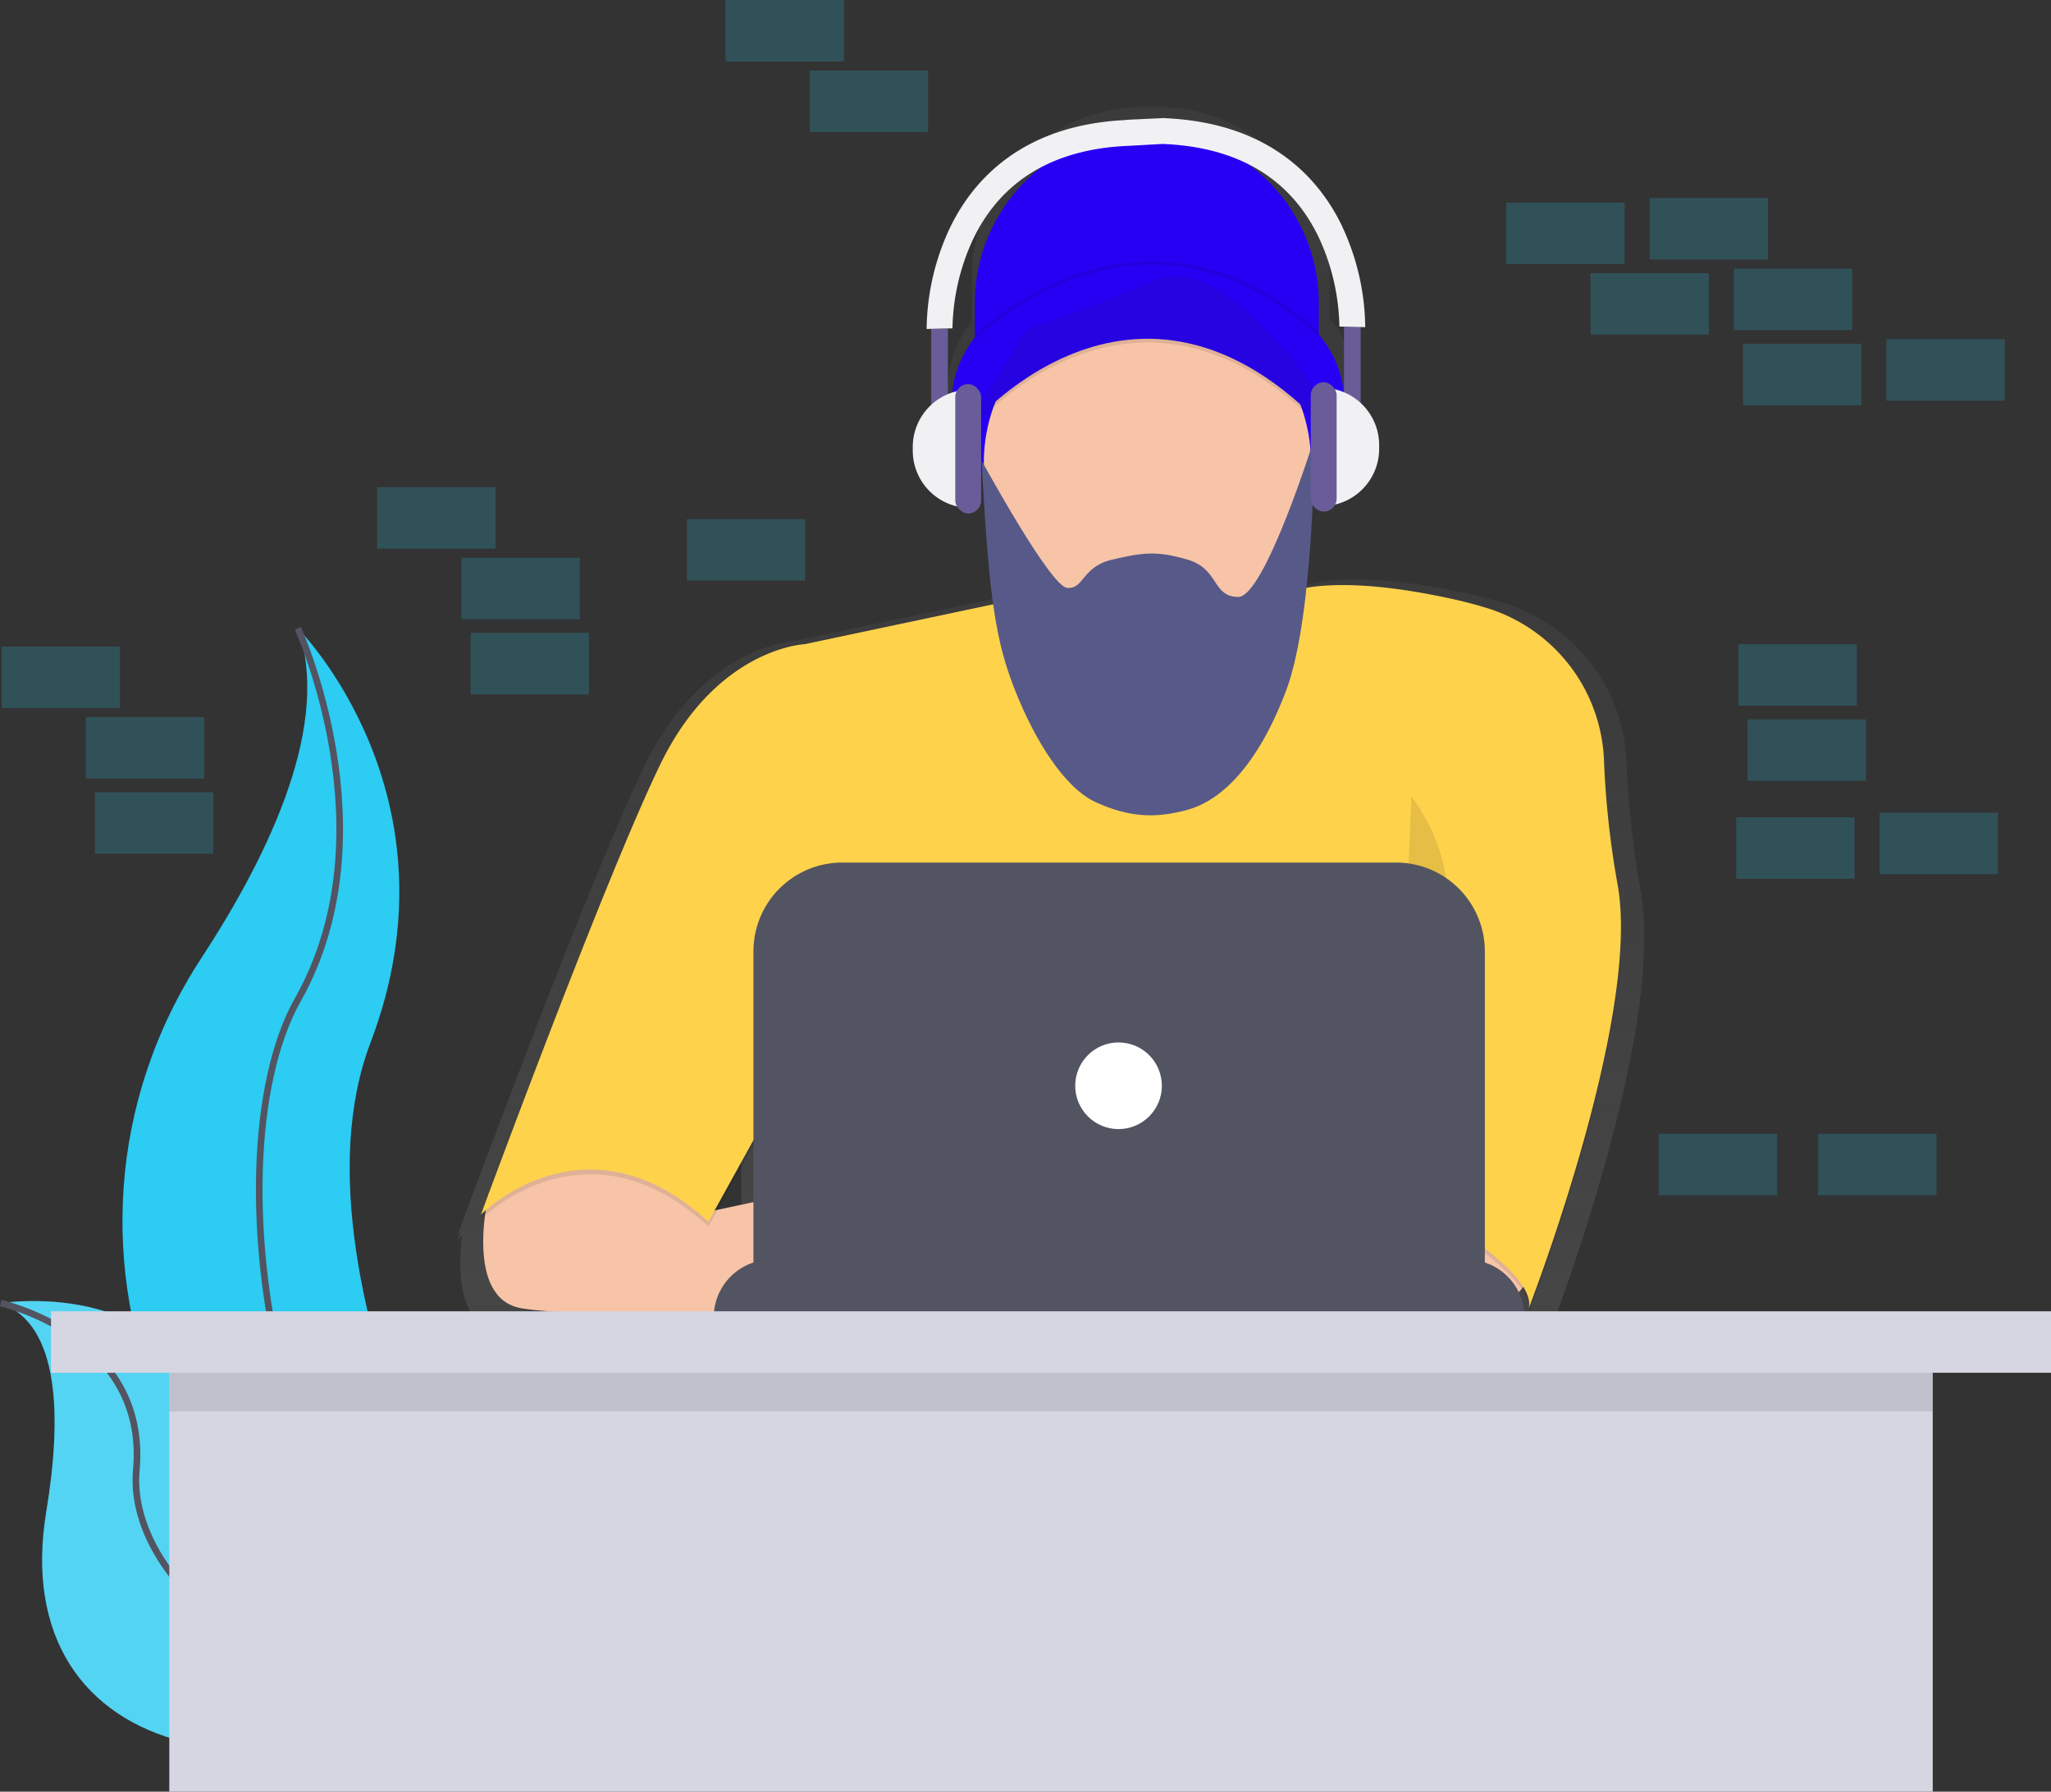 <svg xmlns="http://www.w3.org/2000/svg" xmlns:xlink="http://www.w3.org/1999/xlink" viewBox="0 0 619.395 541" preserveAspectRatio="xMaxYMax meet"><rect x="0" y="0" width="619.395" height="541" fill="#333333" stroke="none"/><defs><linearGradient id="a" x1="0.5" y1="1" x2="0.5" gradientUnits="objectBoundingBox"><stop offset="0" stop-color="gray" stop-opacity="0.251"/><stop offset="0.54" stop-color="gray" stop-opacity="0.122"/><stop offset="1" stop-color="gray" stop-opacity="0.102"/></linearGradient></defs><g transform="translate(0.004)"><rect width="35.746" height="18.56" transform="translate(525.001 194.54)" fill="#2cccf3" opacity="0.2"/><rect width="35.746" height="18.56" transform="translate(527.75 217.225)" fill="#2cccf3" opacity="0.2"/><rect width="35.746" height="18.56" transform="translate(498.191 59.806)" fill="#2cccf3" opacity="0.2"/><rect width="35.746" height="18.56" transform="translate(523.626 81.116)" fill="#2cccf3" opacity="0.2"/><rect width="35.746" height="18.56" transform="translate(454.884 61.18)" fill="#2cccf3" opacity="0.2"/><rect width="35.746" height="18.56" transform="translate(569.683 102.426)" fill="#2cccf3" opacity="0.2"/><rect width="35.746" height="18.56" transform="translate(526.375 103.801)" fill="#2cccf3" opacity="0.2"/><rect width="35.746" height="18.56" transform="translate(480.318 82.49)" fill="#2cccf3" opacity="0.2"/><rect width="35.746" height="18.56" transform="translate(567.621 245.409)" fill="#2cccf3" opacity="0.2"/><rect width="35.746" height="18.56" transform="translate(524.313 246.784)" fill="#2cccf3" opacity="0.2"/><path d="M256.084,332.5s50.381,50.381,21.942,125.111,48.745,199.1,48.745,199.1-.825-.124-2.358-.392c-103.471-18.265-154.883-136.6-97.318-224.491C248.461,399.118,266.018,360.78,256.084,332.5Z" transform="translate(-166.138 -142.772)" fill="#2cccf3"/><path d="M274.866,332.5s28.439,61.758,0,112.132-4.874,191.79,70.694,212.083" transform="translate(-184.92 -142.772)" fill="none" stroke="#535461" stroke-miterlimit="10" stroke-width="2"/><path d="M149.63,628.634s57.489-9.156,62.727,42.366,110.551,58.664,110.551,58.664-.687.467-1.973,1.313c-86.952,57.056-170.068,36.358-157.536-39.43C168.053,663.369,167.668,635.068,149.63,628.634Z" transform="translate(-149.42 -235.14)" fill="#2cccf3"/><path d="M149.63,628.634s57.489-9.156,62.727,42.366,110.551,58.664,110.551,58.664-.687.467-1.973,1.313c-86.952,57.056-170.068,36.358-157.536-39.43C168.053,663.369,167.668,635.068,149.63,628.634Z" transform="translate(-149.42 -235.14)" fill="#f5f5f5" opacity="0.2"/><path d="M149.63,628.92s44.62,9.8,40.957,50.367,66.267,89.234,132.322,50.663" transform="translate(-149.42 -235.427)" fill="none" stroke="#535461" stroke-miterlimit="10" stroke-width="2"/><rect width="35.746" height="18.56" transform="translate(0.499 195.227)" fill="#2cccf3" opacity="0.2"/><rect width="35.746" height="18.56" transform="translate(25.933 216.537)" fill="#2cccf3" opacity="0.2"/><rect width="35.746" height="18.56" transform="translate(219.098)" fill="#2cccf3" opacity="0.2"/><rect width="35.746" height="18.56" transform="translate(500.941 342.335)" fill="#2cccf3" opacity="0.2"/><rect width="35.746" height="18.56" transform="translate(28.683 239.222)" fill="#2cccf3" opacity="0.2"/><rect width="35.746" height="18.56" transform="translate(244.533 21.31)" fill="#2cccf3" opacity="0.2"/><rect width="35.746" height="18.56" transform="translate(113.923 147.108)" fill="#2cccf3" opacity="0.2"/><rect width="35.746" height="18.56" transform="translate(139.358 168.418)" fill="#2cccf3" opacity="0.2"/><rect width="35.746" height="18.56" transform="translate(207.412 156.732)" fill="#2cccf3" opacity="0.2"/><rect width="35.746" height="18.56" transform="translate(142.107 191.103)" fill="#2cccf3" opacity="0.2"/><rect width="35.746" height="18.56" transform="translate(549.06 342.335)" fill="#2cccf3" opacity="0.2"/><path d="M707.651,340.048a283.378,283.378,0,0,1-4.248-38.984h0a52.244,52.244,0,0,0-36.75-47.693c-3.753-1.155-7.885-2.234-12.449-3.2-40.008-8.5-52.161-1.079-53.543-.1a51.31,51.31,0,0,1-3.045-6.606c-.069-.234-.131-.467-.2-.687A51.22,51.22,0,0,0,611.1,211.913c6.675-6.764,10.573-14.931,10.573-23.723,0-7.562-2.887-14.656-7.94-20.794V155.448A51.948,51.948,0,0,0,561.787,103.5h-4.214a51.948,51.948,0,0,0-51.948,51.948v12.875a32.232,32.232,0,0,0-7.184,19.853c0,8.607,3.74,16.608,10.16,23.29a51.227,51.227,0,0,0,14.257,31.855c.282,1.952.571,4.049.852,6.262L452.15,264.7s-27.593,1.134-45.37,37.808c-15.034,31.065-44.95,110.874-53.811,134.631h0c-1.6,4.3-2.509,6.771-2.509,6.771s.3-.3.852-.8l-.852,2.317s.433-.44,1.258-1.162c-1.251,9.94-1.43,27.009,11.59,29.133,10.916,1.78,39.045,2.516,60.294,2.812h1.471c14.085.186,24.8.186,24.8.186v-.186H678.4v-2.344a15.748,15.748,0,0,0-1.258-6.187l.316-.385a12.545,12.545,0,0,1,2.372,5.5,5.522,5.522,0,0,1-.11.577l.138-.351a5.887,5.887,0,0,1-.138,1.863s29.319-75.541,29-120.649A76.421,76.421,0,0,0,707.651,340.048ZM524.9,259.792a52.4,52.4,0,0,1-.729-6.517v-.062C524.426,255.337,524.673,257.537,524.9,259.792ZM436.071,422.051v18L424.8,442.467Z" transform="translate(-212.195 -71.191)" fill="url(#a)"/><path d="M480.088,57.57h0a51.948,51.948,0,0,1,51.948,51.948v22.162H428.14V109.518A51.948,51.948,0,0,1,480.088,57.57Z" transform="translate(-133.762 -17.995)" fill="#2700f4"/><ellipse cx="59.214" cy="40.688" rx="59.214" ry="40.688" transform="translate(287.476 80.263)" fill="#2700f4"/><path d="M597.548,284.007s12.374,64.666,0,82.106,37.808,24.342,37.808,24.342l51.942-18.89,7.266-46.5s-31.621-17.8-25.07-53.77Z" transform="translate(-288.816 -123.639)" fill="#f7c4a7"/><path d="M798.664,598.135s3.272,14.168-14.532,16.711a100.675,100.675,0,0,1-31.676-.378L748.53,578.88h41.417Z" transform="translate(-336.624 -219.785)" fill="#f7c4a7"/><path d="M363.333,571.245s-7.864,31.958,9.94,34.845S456.451,609,456.451,609V571.19l-29.6,6.324L399.065,550.87Z" transform="translate(-215.678 -211.03)" fill="#f7c4a7"/><path d="M527.924,318.75l-69.574,14.711s-26.521,1.093-43.6,36.33S360.62,505.666,360.62,505.666s31.621-31.972,68.666,2.179l24.706-44.682-5.451,70.846H639.974V500.579s39.96,21.434,37.059,33.422c0,0,34.2-88.114,26.809-128.156a272.34,272.34,0,0,1-4.083-37.464h0a50.182,50.182,0,0,0-35.32-45.83c-3.6-1.107-7.562-2.145-11.961-3.073-41.053-8.716-51.557,0-51.557,0s-7.953,25.875-7.809,37.6c.179,15.075-21.434,25.07-21.434,25.07s-31.972-7.63-33.422-13.8S525.367,326.016,527.924,318.75Z" transform="translate(-215.371 -137.491)" opacity="0.1"/><path d="M527.921,316.64l-69.574,14.711s-26.521,1.093-43.6,36.33S360.61,503.57,360.61,503.57s31.621-31.972,68.666,2.179l24.706-44.682-5.451,70.825h191.44V498.469s39.96,21.434,37.059,33.422c0,0,34.2-88.114,26.809-128.156a272.359,272.359,0,0,1-4.083-37.464h0a50.182,50.182,0,0,0-35.32-45.83c-3.6-1.107-7.562-2.145-11.961-3.073-41.053-8.716-51.557,0-51.557,0s-7.953,25.875-7.809,37.6c.179,15.075-21.434,25.07-21.434,25.07s-31.972-7.63-33.422-13.8S525.364,323.906,527.921,316.64Z" transform="translate(-215.368 -136.831)" fill="#ffd24c"/><path d="M673.843,301.852a49.172,49.172,0,0,1-1.9-25.792L600,288.77s1.038,5.438,2.214,13.583a49.4,49.4,0,0,0,71.615-.5Z" transform="translate(-290.196 -125.13)" opacity="0.1"/><path d="M680.34,237.2a49.408,49.408,0,1,1-98.81,1.2c.007-.4.007-.8.007-1.2a49.4,49.4,0,0,1,57.7-48.717h0a49.371,49.371,0,0,1,40.977,45.439Q680.34,235.553,680.34,237.2Z" transform="translate(-284.423 -97.54)" fill="#f7c4a7"/><path d="M573.33,226.44s50.869-63.243,109.719,0l-5.087-14.168s-27.614-40.324-47.226-31.621-38.874,14.9-38.874,14.9Z" transform="translate(-281.86 -94.922)" opacity="0.1"/><path d="M573.33,224.81s50.869-63.243,109.719,0l-5.087-14.168s-27.614-40.324-47.226-31.621-38.874,14.9-38.874,14.9Z" transform="translate(-281.86 -94.413)" fill="#2603e0"/><path d="M508.421,444.38s-10.9,29.064,4.358,55.221-13.439,37.059-13.439,37.059" transform="translate(-258.732 -177.743)" opacity="0.1"/><path d="M767.083,406.33s18.89,23.977,6.537,45.411S762,524.766,762,524.766" transform="translate(-340.831 -165.85)" opacity="0.1"/><path d="M330.893,553.3H540.879a17.44,17.44,0,0,1,17.44,17.44H313.46A17.44,17.44,0,0,1,330.893,553.3Z" transform="translate(-97.915 -172.95)" fill="#535461"/><path d="M357.709,378.89H524.973A26.809,26.809,0,0,1,551.782,405.7v97.078H330.9V405.7A26.809,26.809,0,0,1,357.709,378.89Z" transform="translate(-103.367 -118.433)" fill="#535461"/><circle cx="13.082" cy="13.082" r="13.082" transform="translate(324.707 314.77)" fill="#fff"/><path d="M577.56,194.479s49.989-49.962,103.9-.914" transform="translate(-283.182 -92.603)" fill="none" stroke="#000" stroke-miterlimit="10" stroke-width="1" opacity="0.1"/><rect width="5.018" height="28.452" transform="translate(405.891 98.693)" fill="#6a5c99"/><path d="M580.62,170.35h0a17.3,17.3,0,0,1,17.3,17.3v1.114a17.3,17.3,0,0,1-17.3,17.3h0Z" transform="translate(-181.424 -53.248)" fill="#f1f1f4"/><path d="M4456.061,1005.328c2.146,42.115,4.379,54.965,10.137,69.49s14.689,29.281,24.363,33.666,17.581,5.072,27.731,2.25,21.1-13.279,29.686-35.916,8.583-76.334,8.583-76.334-15.028,48.054-23,48-5.729-8.437-15.269-11.25-13.77-2.125-22.89,0-8.465,9.07-13.592,8.5S4456.061,1005.328,4456.061,1005.328Z" transform="translate(-4159.601 -866.235)" fill="#575988"/><rect width="7.809" height="39.052" rx="3.905" transform="translate(395.848 115.432)" fill="#6a5c99"/><rect width="5.018" height="28.452" transform="translate(286.253 127.702) rotate(180)" fill="#6a5c99"/><path d="M0,0H0A17.3,17.3,0,0,1,17.3,17.3v1.114A17.3,17.3,0,0,1,0,35.7H0Z" transform="translate(292.948 153.364) rotate(180)" fill="#f1f1f4"/><rect width="7.809" height="39.052" rx="3.905" transform="translate(296.296 155.034) rotate(180)" fill="#6a5c99"/><path d="M681.871,140.992c-6.8-14.133-21.606-31.223-53.523-32.591v-.041h-.385l-11.308.536v.055c-31.7,1.457-46.442,18.485-53.22,32.57a73.272,73.272,0,0,0-7.026,30.521l3.9-.1,3.9-.089a66.44,66.44,0,0,1,6.345-27.167c8.607-17.68,24.445-27.077,47.068-27.951h0l10-.557h0c22.637.866,38.482,10.277,47.081,27.951a66.44,66.44,0,0,1,6.359,27.181l3.9.089,3.9.1a73.273,73.273,0,0,0-7.012-30.508Z" transform="translate(-276.571 -72.71)" fill="#f1f1f4"/><rect width="532.552" height="142.983" transform="translate(51.127 398.017)" fill="#d6d6e3"/><rect width="532.552" height="18.56" transform="translate(51.127 407.64)" opacity="0.1"/><rect width="603.988" height="18.56" transform="translate(15.402 395.954)" fill="#d6d6e3"/></g></svg>